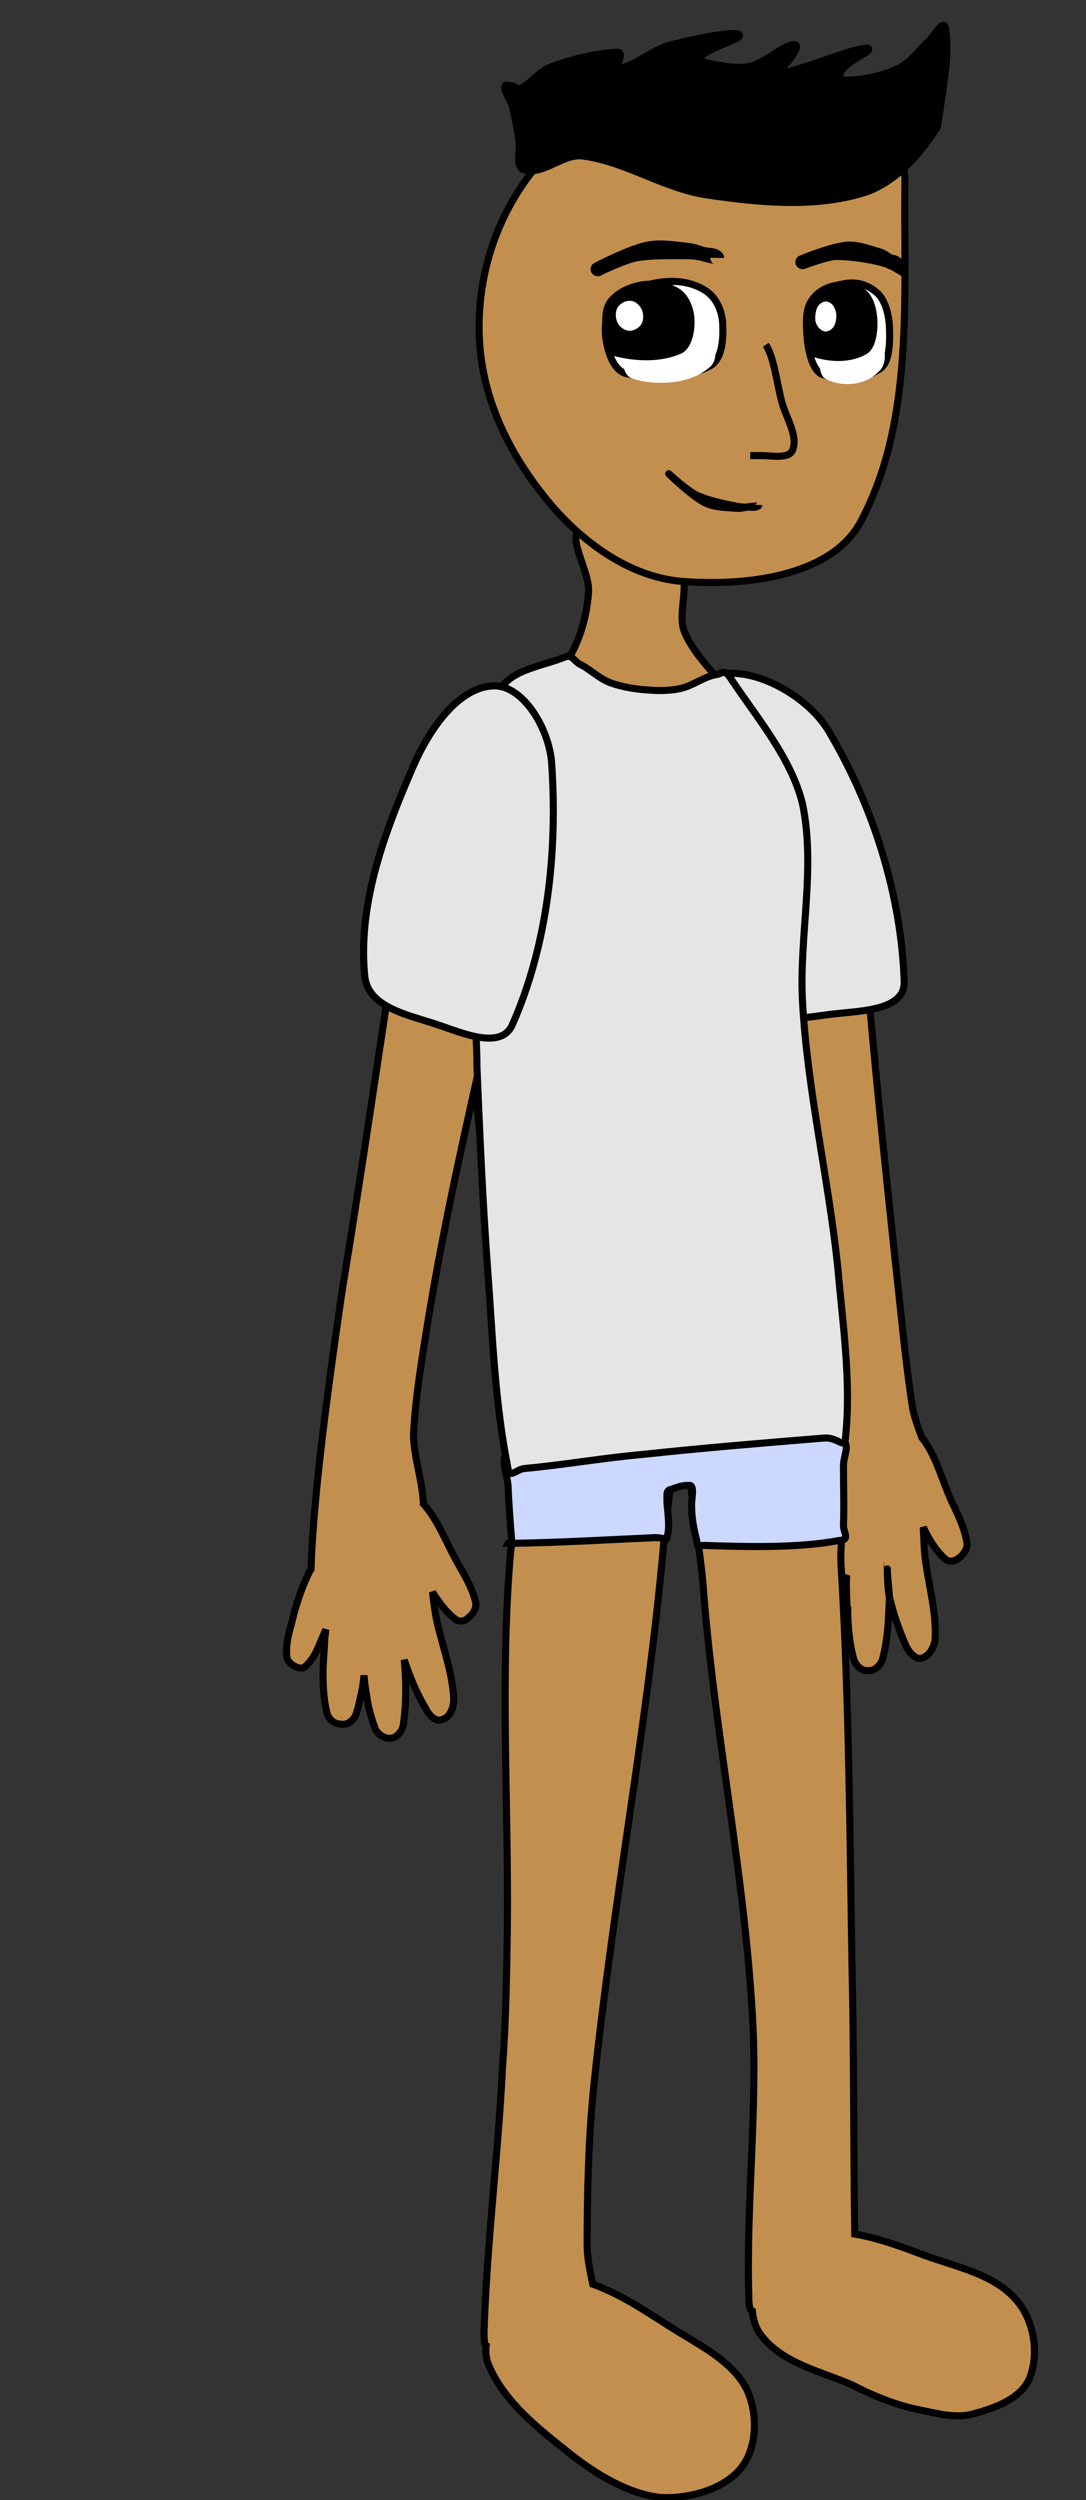 <?xml version="1.0" encoding="UTF-8" standalone="no"?>
<svg
   xmlns:dc="http://purl.org/dc/elements/1.1/"
   xmlns:cc="http://creativecommons.org/ns#"
   xmlns:rdf="http://www.w3.org/1999/02/22-rdf-syntax-ns#"
   xmlns:svg="http://www.w3.org/2000/svg"
   xmlns="http://www.w3.org/2000/svg"
   xmlns:sodipodi="http://sodipodi.sourceforge.net/DTD/sodipodi-0.dtd"
   xmlns:inkscape="http://www.inkscape.org/namespaces/inkscape"
   version="1.1"
   width="63"
   height="145"
   viewBox="-1 -1 63 145"
   id="svg1745"
   sodipodi:docname="dani-c.svg"
   inkscape:version="0.92.2 5c3e80d, 2017-08-06">
  <rect x="-1" y="-1" width="63" height="145" fill="#333333" stroke="none"/>
  <defs
     id="defs1749" />
  <sodipodi:namedview
     pagecolor="#ffffff"
     bordercolor="#666666"
     borderopacity="1"
     objecttolerance="10"
     gridtolerance="10"
     guidetolerance="10"
     inkscape:pageopacity="0"
     inkscape:pageshadow="2"
     inkscape:window-width="876"
     inkscape:window-height="480"
     id="namedview1747"
     showgrid="false"
     inkscape:zoom="2"
     inkscape:cx="55.031739"
     inkscape:cy="75.743088"
     inkscape:window-x="-6"
     inkscape:window-y="-6"
     inkscape:window-maximized="0"
     inkscape:current-layer="svg1745" />
  <!-- Exported by Scratch - http://scratch.mit.edu/ -->
  <g
     id="ID0.0717017580755055"
     transform="matrix(0.478,0,0,0.478,-75.239,-28.372)">
    <path
       id="ID0.42535007279366255"
       d="m 49,96.6 c 0.6,-6.46 -4.145,-2.809 -6.25,-2.1 -3.223,0.965 -5.552,3.592 -7.75,6.5 -2.31,2.864 -4.81,5.709 -5.6,9.6 -1.434,7.23 -0.1,14.8 -0.8,22.1 -1.1,13.2 -2.5,26.4 -3.9,39.6 -0.8,7 -1.4,14.1 -2.5,21.2 -0.3,1.4 -0.8,2.8 -1.3,4.1 -2,2.5 -2.8,5.9 -4.2,9 -0.9,1.9 -1.9,3.9 -2.2,6 -0.1,0.7 0.5,1.6 1.2,2.1 0.5,0.4 1.3,0.6 1.9,0.1 1.3,-1.2 2.2,-2.6 3.1,-4.5 -0.1,1.8 -0.1,3.6 -0.4,5.3 -0.5,3.4 -1.4,6.7 -1.3,10.2 0,1.3 0.8,2.7 1.8,3 0.9,0.4 1.8,-0.7 2.3,-1.6 1,-2.3 1.8,-4.5 2.4,-7.1 0,-0.5 0.3,-3.2 0.3,-3.9 0.1,-0.1 -0.1,0.1 0,0 0,0.7 -0.1,3.3 -0.3,3.9 0.1,3.2 0.2,5.8 0.9,8.6 0.2,1.1 1.2,2 2.1,1.9 0.9,0.1 1.8,-0.7 2.1,-1.8 0.6,-2.4 0.8,-4.7 0.8,-7.3 0.4,1.9 0.9,3.5 1.6,5.3 0.4,1 1.4,1.5 2.3,1.3 0.9,-0.1 1.7,-0.9 1.8,-2 0.3,-3 0,-5.7 -0.5,-9.2 -0.1,-0.9 -0.3,-1.7 -0.5,-2.5 1.1,1.9 1.8,3.8 3.5,5 0.7,0.5 2.3,-0.7 2.3,-1.5 0.1,-2.2 -0.9,-4 -1.7,-6.1 -0.5,-1.2 -1,-2.5 -1.6,-3.7 -0.6,-2.2 -1.4,-4.5 -2.4,-6.6 0,0.2 0,0.4 0,0.6 -0.1,-0.3 -0.1,-0.7 -0.2,-1 0.1,0.1 0.1,0.3 0.2,0.4 0,-9.2 -2,-18.4 -0.9,-27.7 C 38.4,147.9 46.6,122.428 49,96.6 Z M 31.5,217 c 0.2,0.6 0,3.8 0,4.5"
       transform="matrix(-0.857,0,0,0.857,285.1,62.35)"
       inkscape:connector-curvature="0"
       style="fill:#c38f4e;stroke:#000000" />
    <path
       id="ID0.5185407963581383"
       d="m 36.3,201.5 c 0,0.2 0,0.4 0,0.6 -0.1,-0.3 -0.1,-0.7 -0.2,-1 0.1,0.1 0.2,0.3 0.2,0.4 z"
       transform="matrix(-0.857,0,0,0.857,285.1,66.7)"
       inkscape:connector-curvature="0"
       style="fill:#e7d3ba;stroke:#000000;stroke-linecap:round" />
    <path
       id="ID0.5812096912413836"
       d="m 36.3,201.5 c 0,0.2 0,0.4 0,0.6 -0.1,-0.3 -0.1,-0.7 -0.2,-1 0.1,0.1 0.2,0.3 0.2,0.4 z"
       transform="matrix(-0.857,0,0,0.857,285.1,66.7)"
       inkscape:connector-curvature="0"
       style="fill:#ffffff;stroke:#000000;stroke-width:2;stroke-linecap:round" />
    <path
       id="ID0.22108889603987336"
       d="m 82.9,319.2 c 0,1.3 -0.1,1.8 -0.3,1.9 0.1,0.9 0,1.8 -0.3,2.6 -2.2,5.4 -7.3,9.3 -11.7,12.8 -3.7,2.9 -8.2,5.6 -12.7,6.1 -4.2,0.2 -9.1,-1.2 -11.5,-4.3 -2.2,-2.9 -2.3,-7.6 -0.7,-11 2.1,-4.2 7.2,-6.5 11.2,-9.1 3.3,-2.1 6.7,-4.4 10.6,-5.8 0.4,-1.9 0.8,-3.7 0.8,-5.6 0,-7.6 -0.2,-15.4 -1,-23 -2.8,-26.4 -7.5,-50.3 -9.8,-75.8 0,-0.3 -0.1,-0.7 -0.1,-1 -0.1,-1.4 -0.3,-2.8 -0.5,-4.2 v 0 c -0.1,-0.9 -0.2,-1.8 -0.3,-2.7 -0.2,-1.6 -0.3,-3.2 -0.4,-4.8 h -2.3 c 0,1.4 -0.1,2.8 -0.3,4.3 -0.5,4.6 -1.3,9.2 -1.7,13.5 -1.5,20.5 -5.8,40.5 -7,61.1 -0.8,13.3 0.9,26.4 0.5,40 0,1.5 -0.2,1.9 -0.5,2 0,0 0,0 0,0 -0.1,1.1 -0.4,2.2 -1,3.1 -3,4.3 -8.7,5.4 -13.2,7.4 -3.1,1.6 -6.4,2.9 -9.5,3.5 -2.5,0.5 -5.2,1.3 -7.8,0.5 -2.9,-0.8 -6.6,-2.1 -7.8,-5.1 -1.3,-3.4 -0.6,-8 1.8,-10.8 3,-3.7 8.4,-4.8 12.9,-6.4 3.2,-1.2 6.6,-2.5 10.1,-3.1 0.2,-12.7 0.1,-25.6 0.4,-38.4 0.3,-18.3 0.4,-37 1.5,-55.6 0.1,-1.2 0.1,-2.5 0,-3.7 -0.1,-4.8 -0.5,-10 0.1,-14.7 0.2,-2 0.6,-3.9 1.3,-5.6 -0.4,-2.3 -0.5,-4.7 -0.5,-7 L 39.3,132.5 37.2,111 c 0,-6.6 5.2,-25.8 11.8,-25.8 l 0.5,0.2 c 1.9,-2.2 3.9,-4.3 5,-6.9 1.2,-2.9 -1.2,-7.3 1.1,-9.5 3.5,-3.4 9.7,-6.3 13.4,-5.1 2.5,0.7 -1.1,5.9 -0.9,8.9 0.2,3 1,6.1 2.4,8.7 1,1.8 3.2,3.5 5,5.1 4.7,0.7 9.6,2.6 13.3,6.5 L 79,197.5 c 0,1.7 -0.3,2.4 -0.8,2.5 0.3,2.6 0.6,5.1 0.8,7.6 0,0.2 0,0.5 0.1,0.7 1.6,17.9 0.3,35.9 0.5,53.9 0.1,6.6 0.2,13.1 0.7,19.8 0.6,12.2 2.2,24.5 2.6,37.2 z"
       transform="matrix(-0.857,0,0,0.857,285.1,66.7)"
       inkscape:connector-curvature="0"
       style="fill:#c38f4e;stroke:#000000;stroke-linecap:round" />
    <path
       id="ID0.2304357774555683"
       d="m 51.6,1.1 c 8.2,0.5 16.8,3.8 22.6,10 5.8,6.2 9.4,14.8 9.4,24.2 0,9.4 -4,17.5 -9.4,24.2 -4.8,6 -11.8,11.2 -19.3,11.8 C 46.1,72 34,70.7 29.7,63.1 21.9,48.8 23.5,30.9 23.3,14.6 23.2,10.5 26.4,9 29.3,7.6 36.2,4.3 43.8,0.5 51.6,1.1 Z"
       transform="matrix(-0.857,0,0,0.857,285.1,66.7)"
       inkscape:connector-curvature="0"
       style="fill:#c38f4e;stroke:#000000" />
    <path
       id="ID0.3979696361348033"
       d="m 58.3,29 c 2.5,0.4 4.7,1.3 6.2,3 1.2,1.3 1.4,3.5 1.1,5.2 -0.3,1.8 -1.1,4.3 -2.9,4.7 -3.8,0.9 -8.3,0.7 -11.8,-1.1 -1.8,-1 -1.9,-4 -1.8,-6 0.1,-1.8 0.9,-3.7 2.5,-4.7 1.9,-1.2 4.2,-1.5 6.7,-1.1 z"
       transform="matrix(-0.857,0,0,0.857,285.1,66.7)"
       inkscape:connector-curvature="0"
       style="fill:#ffffff;stroke:#000000;stroke-linecap:round" />
    <path
       id="ID0.7059543542563915"
       d="m 57.3,35.7 c 1.8,0.3 3.4,0.9 4.4,1.7 1.1,0.8 1.5,1.8 1.5,2.9 0,0.9 -0.4,1.9 -1.1,2.2 -1.9,0.7 -4,0.8 -5.9,0.6 -1.8,-0.2 -3.7,-0.8 -5.1,-2 -0.8,-0.5 -1.1,-1.7 -0.9,-2.6 0.3,-1 1,-1.8 2.3,-2.3 1.3,-0.6 3,-0.8 4.8,-0.5 z"
       transform="matrix(-0.857,0,0,0.857,285.1,66.7)"
       inkscape:connector-curvature="0"
       style="fill:#ffffff" />
    <path
       id="ID0.3979696361348033_1_"
       d="m 60.4,29.3 c 1.8,0.3 3.4,1 4.5,2.3 0.9,1.1 0.8,2.8 0.7,4.2 -0.1,1.2 -0.2,2.9 -1.2,3.1 -3,0.8 -6.5,0.9 -9.2,-0.3 -1.3,-0.6 -1.7,-2.9 -1.6,-4.5 0.1,-1.4 0.7,-3 1.9,-3.8 1.4,-0.9 3.1,-1.2 4.9,-1 z"
       transform="matrix(-0.857,0,0,0.857,285.1,66.7)"
       inkscape:connector-curvature="0"
       style="stroke:#000000;stroke-linecap:round" />
    <path
       id="ID0.8203399423509836"
       d="m 62.6,31.6 c 0.5,0.1 1,0.4 1.3,0.8 0.3,0.4 0.4,1 0.3,1.6 -0.1,0.6 -0.4,1.1 -0.8,1.4 -0.4,0.3 -0.9,0.5 -1.4,0.4 -0.5,-0.1 -1,-0.4 -1.3,-0.8 -0.3,-0.4 -0.4,-1 -0.3,-1.6 0.1,-0.6 0.4,-1.1 0.8,-1.4 0.3,-0.3 0.8,-0.5 1.4,-0.4 z"
       transform="matrix(-0.857,0,0,0.857,285.1,66.7)"
       inkscape:connector-curvature="0"
       style="fill:#ffffff" />
    <path
       id="ID0.3979696361348033_2_"
       d="m 32.1,29.2 c 1.8,0.3 3.3,1.2 4.3,2.9 0.8,1.3 0.9,3.4 0.7,5.2 -0.2,1.7 -0.8,4.2 -2.1,4.7 -2.7,1 -5.9,0.8 -8.3,-0.9 -1.3,-1 -1.3,-3.9 -1.2,-6 0.1,-1.8 0.7,-3.8 1.8,-4.7 1.4,-1.2 3,-1.6 4.8,-1.2 z"
       transform="matrix(-0.857,0,0,0.857,285.1,66.7)"
       inkscape:connector-curvature="0"
       style="fill:#ffffff;stroke:#000000;stroke-linecap:round" />
    <path
       id="ID0.7059543542563915_1_"
       d="m 31.3,35.9 c 1.3,0.2 2.4,0.8 3.1,1.7 0.8,0.8 1,1.8 1,2.8 0,0.9 -0.3,1.9 -0.8,2.2 -1.3,0.7 -2.8,0.9 -4.2,0.7 -1.3,-0.2 -2.6,-0.8 -3.6,-1.9 -0.5,-0.5 -0.8,-1.7 -0.6,-2.6 0.2,-1 0.7,-1.8 1.6,-2.4 1,-0.6 2.2,-0.8 3.5,-0.5 z"
       transform="matrix(-0.857,0,0,0.857,285.1,66.7)"
       inkscape:connector-curvature="0"
       style="fill:#ffffff" />
    <path
       id="ID0.3979696361348033_3_"
       d="m 33.1,29.4 c 1.5,0.3 2.7,1 3.5,2.3 0.7,1.1 0.7,2.8 0.6,4.2 -0.1,1.2 -0.2,2.9 -0.9,3.1 -2.4,0.8 -5.2,0.9 -7.3,-0.3 -1.1,-0.6 -1.4,-2.9 -1.3,-4.5 0.1,-1.4 0.5,-3 1.5,-3.8 1.1,-0.9 2.4,-1.2 3.9,-1 z"
       transform="matrix(-0.857,0,0,0.857,285.1,66.7)"
       inkscape:connector-curvature="0"
       style="stroke:#000000;stroke-linecap:round" />
    <path
       id="ID0.8203399423509836_1_"
       d="m 34.7,31.7 c 0.4,0.1 0.8,0.4 1,0.8 0.2,0.4 0.3,1 0.3,1.6 0,0.6 -0.3,1.1 -0.6,1.4 -0.3,0.3 -0.7,0.5 -1.1,0.4 -0.4,-0.1 -0.8,-0.4 -1,-0.8 -0.2,-0.4 -0.3,-1 -0.3,-1.6 0.1,-0.6 0.3,-1.1 0.6,-1.4 0.3,-0.3 0.7,-0.5 1.1,-0.4 z"
       transform="matrix(-0.857,0,0,0.857,285.1,66.7)"
       inkscape:connector-curvature="0"
       style="fill:#ffffff" />
    <path
       id="ID0.6091326382011175_3_"
       d="m 45.2,53.5 c -0.6,0 -1.1,0 -1.7,0 -1.4,0 -3.8,0.5 -4.3,-0.8 -0.8,-2 0.9,-4.5 1.5,-6.7 0.7,-2.5 1.1,-6.4 2.3,-8.2"
       transform="matrix(-0.857,0,0,0.857,285.1,66.7)"
       inkscape:connector-curvature="0"
       style="fill:#c38f4e;stroke:#000000" />
    <path
       id="ID0.33014168171212077"
       d="m 27.2,25.5 c 1.9,-0.4 3.9,-0.7 5.9,-0.7 1.6,0.1 4.9,1.4 4.7,1.3 -0.2,-0.1 -4.2,-1.7 -6.3,-1.9 -1.5,-0.1 -3,0.5 -4.4,0.9 -0.8,0.2 -1.3,0.8 -2,1.1 -0.3,0.1 -0.8,0.4 -0.8,0.4 0,-0.1 0.3,-0.4 0.6,-0.5 0.7,-0.1 1.4,-0.4 2.3,-0.6 z"
       transform="matrix(-0.857,0,0,0.857,285.1,66.7)"
       inkscape:connector-curvature="0"
       style="fill:none;stroke:#000000;stroke-width:2" />
    <path
       id="ID0.33014168171212077_1_"
       d="m 53.9,24.7 c 2.5,0 5.1,-0.1 7.5,0.3 2,0.4 5.6,2.2 5.4,2.1 -0.2,-0.1 -4.6,-2.4 -7.1,-2.9 -1.8,-0.4 -3.9,0 -5.8,0.2 -1,0.1 -1.9,0.6 -2.9,0.8 -0.4,0.1 -1.1,0.2 -1.1,0.3 0,-0.1 0.5,-0.4 0.9,-0.4 1.1,-0.1 2,-0.4 3.1,-0.4 z"
       transform="matrix(-0.857,0,0,0.857,285.1,66.7)"
       inkscape:connector-curvature="0"
       style="fill:none;stroke:#000000;stroke-width:2" />
    <path
       id="ID0.8090730751864612"
       d="m 79.5,207.5 c -0.1,0 -0.2,0 -0.5,0 h -0.2 c -6.7,-0.1 -13.3,-0.5 -20,-0.8 -0.8,0 -1.2,0.1 -1.4,0.2 -0.2,0.1 -0.3,0.1 -0.4,-0.2 -0.4,-1.3 -0.2,-2.6 -0.1,-4 v 0 c 0.1,-0.6 0.1,-1.2 0.1,-1.8 0,-0.5 0,-0.8 -0.4,-1 0,0 -0.1,0 -0.1,0 -0.9,-0.3 -1.5,-0.6 -2.5,-0.6 -0.4,0 0.2,0 -0.2,0 -0.8,0 -0.2,2.2 -0.3,3 0,1.6 -0.3,3.2 -0.7,4.7 -0.2,0.7 0.3,0.9 -1.1,0.8 -5.9,0.2 -13.3,0.4 -19.1,-0.7 0,0 0,0 0,0 C 31,207 32,206 32,205 c -0.1,-2.8 0,-5.7 0,-8.5 0,-1.3 -0.9,-2.8 0,-3.5 0.2,-0.2 0.4,-0.3 0.6,-0.4 1.2,-0.7 2.3,-0.6 4.9,-0.6 5.4,0 10.9,0.3 16.4,0.6 0.7,0 1.5,0.1 2.2,0.1 5.8,0.3 11.6,0.7 17.4,1 1.5,0.1 2.7,-0.1 3.6,-0.1 0.9,0 1.7,0.2 2.4,0.8 1.2,1.2 0.1,3.2 0,5 -0.1,2.5 -0.3,5 -0.5,7.5 0,0.5 0.5,0.6 0.5,0.6 z"
       transform="matrix(-0.857,0,0,0.857,285.1,66.7)"
       inkscape:connector-curvature="0"
       style="fill:#ccd8ff;stroke:#000000;stroke-linecap:round" />
    <path
       id="ID0.8959085866808891"
       d="m 110.8,223.7 c -0.1,0.8 -1.8,1.9 -2.5,1.3 -0.7,-0.6 -1.2,-1.3 -1.6,-2.1 -0.5,-1 -0.9,-2.1 -1.4,-3.2 0.1,0.8 0.2,1.6 0.2,2.4 0.1,1.4 0.2,2.7 0.2,3.9 0,1.8 -0.1,3.5 -0.5,5.3 -0.2,1.1 -1.1,1.8 -2,1.8 -0.9,0.2 -1.9,-0.5 -2.2,-1.5 -0.2,-0.6 -0.4,-1.3 -0.5,-1.9 -0.3,-1.1 -0.5,-2.3 -0.6,-3.5 -0.1,1 -0.2,2 -0.4,3 -0.2,1.5 -0.6,2.9 -1.1,4.3 -0.3,1 -1.4,1.7 -2.2,1.6 -0.9,0 -1.8,-1 -1.9,-2.1 -0.4,-3 -0.4,-5.6 -0.1,-9 -0.9,2.7 -1.8,4.8 -3.1,7 -0.5,1 -1.5,1.9 -2.4,1.4 -1,-0.3 -1.6,-1.8 -1.5,-3.1 0.2,-3.4 1.4,-6.7 2.2,-10 0.4,-1.6 0.6,-3.2 0.8,-4.9 -1,1.6 -2,2.9 -3.3,3.9 -0.6,0.4 -1.4,0.2 -1.8,-0.3 -0.7,-0.5 -1.2,-1.4 -1,-2.2 0.5,-2.1 1.7,-4 2.7,-5.8 1.5,-2.7 2.7,-5.9 4.7,-8.1 0,-0.1 0,-0.2 0,-0.3 0.2,-3.2 1.3,-6.2 1.4,-9.4 -0.3,-5.7 -1.3,-11.4 -2.2,-17 -2.2,-13.3 -5.2,-26.5 -8.2,-39.8 -1.6,-7.2 -6,-13.7 -6.8,-21 -0.5,-4 -2.1,-14.5 -1.2,-18.2 1.2,-5.5 2.4,-5.3 5.7,-7.8 2.4,-1.9 7.7,0.6 9.2,6.2 6,22.4 7,36.8 13.6,77.2 1.9,13 4.1,29.1 4.4,39.4 0,0 0,0.1 0.1,0.1 0.8,1.5 1.7,3.9 2.3,6.1 0.5,2.2 1.3,4.1 1,6.3 z"
       transform="matrix(-0.857,0,0,0.857,285.1,66.7)"
       inkscape:connector-curvature="0"
       style="fill:#c38f4e;stroke:#000000" />
    <g
       id="ID0.9040245194919407"
       transform="translate(189,59)">
      <path
         id="ID0.8950433996506035"
         d="m 50.6,84.8 c -5.2,-2 -13.5,2.6 -16.5,7.7 -6.3,10.6 -10.3,23.2 -10.7,35.5 -0.1,4 6,4.1 9.5,4.5 4.3,0.4 10,2.1 12.4,-1.9 5.3,-8.9 5.6,-19.9 6.4,-30 0.5,-5.4 2.5,-13.7 -1.1,-15.8 z"
         transform="matrix(-0.857,0,0,0.857,96.1,7.7)"
         inkscape:connector-curvature="0"
         style="fill:#e5e5e5;stroke:#000000;stroke-linecap:round" />
      <path
         id="ID0.8537395023740828"
         d="m 48,85 c 0.9,-1.4 1.2,-0.6 2,-0.5 1.8,0.3 3.3,1.6 5.2,2 1.4,0.3 3,0.3 4.2,0.2 1.9,-0.1 3.8,-0.4 5.5,-1 1.7,-0.6 3,-2 4.5,-2.7 0.7,-0.4 1.1,-1.4 2,-1 3.4,1.4 8.6,1.9 9.5,5.5 3.1,12.6 0.2,25.9 1.1,38.8 0.2,3.2 1.6,4.6 1.9,7 0.3,2.2 0,2.9 0,6.8 -0.4,9.5 -0.8,18.9 -1.5,28.4 -0.7,9.4 -1,18.7 -2.8,27.9 -0.3,2.3 -1.1,0.6 -2.5,0.5 -5.5,-0.5 -11.1,-1.5 -16.8,-2 -8.4,-0.9 -16.9,-1.6 -25.5,-2.3 -2.1,-0.2 -3,1.8 -3.1,-0.2 -0.8,-7.9 0.4,-15.9 1.1,-23.9 1.3,-12.6 4.3,-25 5,-37.7 0.5,-9.2 -1.9,-18.9 0,-28 C 39.4,96.3 44.2,90.7 48,85 Z"
         transform="matrix(-0.857,0,0,0.857,96.1,7.7)"
         inkscape:connector-curvature="0"
         style="fill:#e5e5e5;stroke:#000000;stroke-linecap:round" />
      <path
         id="ID0.8950433996506035_1_"
         d="m 81.5,86.1 c -4.2,-0.1 -8,6.3 -8.2,11.3 -0.8,12.3 0.6,25.4 5.6,36.7 1.6,3.6 7.2,1.1 10.5,0 4.1,-1.4 10,-2.4 10.4,-7 1,-10.4 -3,-20.7 -7,-29.9 -2.4,-5.4 -6.5,-11 -11.3,-11.1 z"
         transform="matrix(-0.857,0,0,0.857,96.1,7.7)"
         inkscape:connector-curvature="0"
         style="fill:#e5e5e5;stroke:#000000;stroke-linecap:round" />
    </g>
    <path
       id="path1695"
       d="m 118.15,80.85 c 1.932,-0.39 3.907,-0.786 5.7,-1.6 1.458,-0.744 4.022,-3.146 3.9,-3 -0.122,0.146 -3.218,3.152 -5.104,4.109 -1.348,0.684 -2.966,0.649 -4.471,0.791 -0.801,0.076 -1.55,-0.265 -2.325,-0.3 -0.322,-10e-4 -0.841,-0.053 -0.85,-0.1 -0.008,0.072 0.462,0.274 0.75,0.25 0.796,-0.038 1.532,0.023 2.4,-0.15 z"
       transform="matrix(-0.857,0,0,0.857,345.95,49.4)"
       inkscape:connector-curvature="0"
       style="fill:none;stroke:#000000" />
    <g
       id="ID0.8413872672244906"
       transform="translate(189,59)">
      <path
         id="ID0.41002379078418016"
         d="m 130.25,27.75 0.3,0.3"
         transform="matrix(-0.857,0,0,0.857,152.9,-6.9)"
         inkscape:connector-curvature="0"
         style="fill:none;stroke:#000000;stroke-width:2;stroke-linecap:round" />
      <path
         id="ID0.2192263174802065"
         d="m 131.75,22.75 0.3,0.3"
         transform="matrix(-0.857,0,0,0.857,152.9,-6.9)"
         inkscape:connector-curvature="0"
         style="fill:none;stroke:#000000;stroke-width:2;stroke-linecap:round" />
      <path
         id="ID0.42237327713519335"
         d="m 129.75,18.25 0.3,0.3"
         transform="matrix(-0.857,0,0,0.857,152.9,-4.75)"
         inkscape:connector-curvature="0"
         style="fill:none;stroke:#000000;stroke-width:2;stroke-linecap:round" />
      <path
         id="ID0.15152022195979953"
         d="m 137.25,26.25 0.3,0.3"
         transform="matrix(-0.857,0,0,0.857,152.9,-6.9)"
         inkscape:connector-curvature="0"
         style="fill:none;stroke:#000000;stroke-width:2;stroke-linecap:round" />
      <path
         id="ID0.9444573791697621"
         d="m 142,29 0.3,0.3"
         transform="matrix(-0.857,0,0,0.857,152.9,-6.9)"
         inkscape:connector-curvature="0"
         style="fill:none;stroke:#000000;stroke-width:2;stroke-linecap:round" />
      <g
         id="ID0.10227410774677992">
        <path
           id="ID0.24350191559642553"
           d="m 93.25,29.75 0.3,0.3"
           transform="matrix(-0.857,0,0,0.857,152.9,-6.9)"
           inkscape:connector-curvature="0"
           style="fill:none;stroke:#000000;stroke-width:2;stroke-linecap:round" />
        <path
           id="ID0.6119376877322793"
           d="m 91,26.75 0.3,0.3"
           transform="matrix(-0.857,0,0,0.857,152.9,-6.9)"
           inkscape:connector-curvature="0"
           style="fill:none;stroke:#000000;stroke-width:2;stroke-linecap:round" />
        <path
           id="ID0.22385990107432008"
           d="m 100,31.75 0.3,0.3"
           transform="matrix(-0.857,0,0,0.857,152.9,-6.9)"
           inkscape:connector-curvature="0"
           style="fill:none;stroke:#000000;stroke-width:2;stroke-linecap:round" />
        <path
           id="ID0.39597224444150925"
           d="m 97.5,29 0.3,0.3"
           transform="matrix(-0.857,0,0,0.857,152.9,-6.9)"
           inkscape:connector-curvature="0"
           style="fill:none;stroke:#000000;stroke-width:2;stroke-linecap:round" />
        <path
           id="ID0.5630058185197413"
           d="m 96.75,25.5 0.3,0.3"
           transform="matrix(-0.857,0,0,0.857,152.9,-6.9)"
           inkscape:connector-curvature="0"
           style="fill:none;stroke:#000000;stroke-width:2;stroke-linecap:round" />
        <path
           id="ID0.898963360581547"
           d="m 94,25.25 0.3,0.3"
           transform="matrix(-0.857,0,0,0.857,152.9,-6.9)"
           inkscape:connector-curvature="0"
           style="fill:none;stroke:#000000;stroke-width:2;stroke-linecap:round" />
        <path
           id="ID0.9569845292717218"
           d="m 100,24.5 0.3,0.3"
           transform="matrix(-0.857,0,0,0.857,152.9,-6.9)"
           inkscape:connector-curvature="0"
           style="fill:none;stroke:#000000;stroke-width:2;stroke-linecap:round" />
        <path
           id="ID0.45963405491784215"
           d="m 101.75,28 0.3,0.3"
           transform="matrix(-0.857,0,0,0.857,152.9,-6.9)"
           inkscape:connector-curvature="0"
           style="fill:none;stroke:#000000;stroke-width:2;stroke-linecap:round" />
        <path
           id="ID0.8996017631143332"
           d="m 105,32 0.3,0.3"
           transform="matrix(-0.857,0,0,0.857,152.9,-6.9)"
           inkscape:connector-curvature="0"
           style="fill:none;stroke:#000000;stroke-width:2;stroke-linecap:round" />
        <path
           id="ID0.23980682250112295"
           d="m 109.5,32 0.3,0.3"
           transform="matrix(-0.857,0,0,0.857,152.9,-6.9)"
           inkscape:connector-curvature="0"
           style="fill:none;stroke:#000000;stroke-width:2;stroke-linecap:round" />
        <path
           id="ID0.16575106233358383"
           d="m 107.25,29.25 0.3,0.3"
           transform="matrix(-0.857,0,0,0.857,152.9,-6.9)"
           inkscape:connector-curvature="0"
           style="fill:none;stroke:#000000;stroke-width:2;stroke-linecap:round" />
        <path
           id="ID0.7687926040962338"
           d="m 105.5,27 0.3,0.3"
           transform="matrix(-0.857,0,0,0.857,152.9,-6.9)"
           inkscape:connector-curvature="0"
           style="fill:none;stroke:#000000;stroke-width:2;stroke-linecap:round" />
        <path
           id="ID0.9760902225971222"
           d="m 104.5,24 0.3,0.3"
           transform="matrix(-0.857,0,0,0.857,152.9,-6.9)"
           inkscape:connector-curvature="0"
           style="fill:none;stroke:#000000;stroke-width:2;stroke-linecap:round" />
        <path
           id="ID0.2078149076551199"
           d="m 102,21.75 0.3,0.3"
           transform="matrix(-0.857,0,0,0.857,152.9,-6.9)"
           inkscape:connector-curvature="0"
           style="fill:none;stroke:#000000;stroke-width:2;stroke-linecap:round" />
        <path
           id="ID0.6238096617162228"
           d="m 107.75,22.5 0.3,0.3"
           transform="matrix(-0.857,0,0,0.857,151.4,-7.3)"
           inkscape:connector-curvature="0"
           style="fill:none;stroke:#000000;stroke-width:2;stroke-linecap:round" />
        <path
           id="ID0.14701040787622333"
           d="m 111,25.5 0.3,0.3"
           transform="matrix(-0.857,0,0,0.857,152.9,-6.9)"
           inkscape:connector-curvature="0"
           style="fill:none;stroke:#000000;stroke-width:2;stroke-linecap:round" />
        <path
           id="ID0.10906077269464731"
           d="m 110.5,27.25 0.3,0.3"
           transform="matrix(-0.857,0,0,0.857,152.9,-6.9)"
           inkscape:connector-curvature="0"
           style="fill:none;stroke:#000000;stroke-width:2;stroke-linecap:round" />
        <path
           id="ID0.3091214164160192"
           d="m 107.5,25.25 0.3,0.3"
           transform="matrix(-0.857,0,0,0.857,152.9,-6.9)"
           inkscape:connector-curvature="0"
           style="fill:none;stroke:#000000;stroke-width:2;stroke-linecap:round" />
        <path
           id="ID0.06403775373473763"
           d="m 114.75,32 0.3,0.3"
           transform="matrix(-0.857,0,0,0.857,152.9,-6.9)"
           inkscape:connector-curvature="0"
           style="fill:none;stroke:#000000;stroke-width:2;stroke-linecap:round" />
        <path
           id="ID0.8980339462868869"
           d="m 111.5,30.75 0.3,0.3"
           transform="matrix(-0.857,0,0,0.857,152.9,-6.9)"
           inkscape:connector-curvature="0"
           style="fill:none;stroke:#000000;stroke-width:2;stroke-linecap:round" />
        <path
           id="ID0.3596992786042392"
           d="m 114.25,30 0.3,0.3"
           transform="matrix(-0.857,0,0,0.857,152.9,-6.9)"
           inkscape:connector-curvature="0"
           style="fill:none;stroke:#000000;stroke-width:2;stroke-linecap:round" />
        <path
           id="ID0.27595191448926926"
           d="m 117.5,30 0.3,0.3"
           transform="matrix(-0.857,0,0,0.857,152.9,-6.9)"
           inkscape:connector-curvature="0"
           style="fill:none;stroke:#000000;stroke-width:2;stroke-linecap:round" />
        <path
           id="ID0.08591677201911807"
           d="m 123.5,29 0.3,0.3"
           transform="matrix(-0.857,0,0,0.857,152.9,-6.9)"
           inkscape:connector-curvature="0"
           style="fill:none;stroke:#000000;stroke-width:2;stroke-linecap:round" />
        <path
           id="ID0.1477889372035861"
           d="m 127.75,28.5 0.3,0.3"
           transform="matrix(-0.857,0,0,0.857,152.9,-6.9)"
           inkscape:connector-curvature="0"
           style="fill:none;stroke:#000000;stroke-width:2;stroke-linecap:round" />
        <path
           id="ID0.11423252569511533"
           d="m 120.25,30 0.3,0.3"
           transform="matrix(-0.857,0,0,0.857,152.9,-6.9)"
           inkscape:connector-curvature="0"
           style="fill:none;stroke:#000000;stroke-width:2;stroke-linecap:round" />
        <path
           id="ID0.9690173603594303"
           d="m 119.25,26 0.3,0.3"
           transform="matrix(-0.857,0,0,0.857,152.9,-6.9)"
           inkscape:connector-curvature="0"
           style="fill:none;stroke:#000000;stroke-width:2;stroke-linecap:round" />
        <path
           id="ID0.9210021910257638"
           d="m 116.25,26 0.3,0.3"
           transform="matrix(-0.857,0,0,0.857,152.9,-6.9)"
           inkscape:connector-curvature="0"
           style="fill:none;stroke:#000000;stroke-width:2;stroke-linecap:round" />
        <path
           id="ID0.32813409995287657"
           d="m 113.5,23.5 0.3,0.3"
           transform="matrix(-0.857,0,0,0.857,152.9,-6.9)"
           inkscape:connector-curvature="0"
           style="fill:none;stroke:#000000;stroke-width:2;stroke-linecap:round" />
        <path
           id="ID0.6091880574822426"
           d="m 117.25,23.25 0.3,0.3"
           transform="matrix(-0.857,0,0,0.857,152.9,-6.9)"
           inkscape:connector-curvature="0"
           style="fill:none;stroke:#000000;stroke-width:2;stroke-linecap:round" />
        <path
           id="ID0.2975412136875093"
           d="m 119,15.25 0.3,0.3"
           transform="matrix(-0.857,0,0,0.857,158.45,-4.95)"
           inkscape:connector-curvature="0"
           style="fill:none;stroke:#000000;stroke-width:2;stroke-linecap:round" />
        <path
           id="ID0.030690357089042664"
           d="m 119,19 0.3,0.3"
           transform="matrix(-0.857,0,0,0.857,152.9,-6.9)"
           inkscape:connector-curvature="0"
           style="fill:none;stroke:#000000;stroke-width:2;stroke-linecap:round" />
        <path
           id="ID0.11854917649179697"
           d="m 120.5,21.25 0.3,0.3"
           transform="matrix(-0.857,0,0,0.857,152.9,-6.9)"
           inkscape:connector-curvature="0"
           style="fill:none;stroke:#000000;stroke-width:2;stroke-linecap:round" />
        <path
           id="ID0.1039060652256012"
           d="m 123.5,25 0.3,0.3"
           transform="matrix(-0.857,0,0,0.857,152.9,-6.9)"
           inkscape:connector-curvature="0"
           style="fill:none;stroke:#000000;stroke-width:2;stroke-linecap:round" />
        <path
           id="ID0.19144484400749207"
           d="m 127.75,24.5 0.3,0.3"
           transform="matrix(-0.857,0,0,0.857,152.9,-6.9)"
           inkscape:connector-curvature="0"
           style="fill:none;stroke:#000000;stroke-width:2;stroke-linecap:round" />
        <path
           id="ID0.2129623619839549"
           d="m 125.5,21 0.3,0.3"
           transform="matrix(-0.857,0,0,0.857,152.9,-6.9)"
           inkscape:connector-curvature="0"
           style="fill:none;stroke:#000000;stroke-width:2;stroke-linecap:round" />
        <path
           id="ID0.6070057232864201"
           d="m 125.5,17.75 0.3,0.3"
           transform="matrix(-0.857,0,0,0.857,152.9,-6.9)"
           inkscape:connector-curvature="0"
           style="fill:none;stroke:#000000;stroke-width:2;stroke-linecap:round" />
        <path
           id="ID0.8679030160419643"
           d="m 122,15.75 0.3,0.3"
           transform="matrix(-0.857,0,0,0.857,157.8,-5.6)"
           inkscape:connector-curvature="0"
           style="fill:none;stroke:#000000;stroke-width:2;stroke-linecap:round" />
        <path
           id="ID0.3542917799204588"
           d="m 131,15 0.3,0.3"
           transform="matrix(-0.857,0,0,0.857,166.15,-2.6)"
           inkscape:connector-curvature="0"
           style="fill:none;stroke:#000000;stroke-width:2;stroke-linecap:round" />
        <path
           id="ID0.6033238801173866"
           d="m 154.5,43 0.3,0.3"
           transform="matrix(-0.857,0,0,0.857,192.3,-28.1)"
           inkscape:connector-curvature="0"
           style="fill:none;stroke:#000000;stroke-width:2;stroke-linecap:round" />
      </g>
      <path
         id="ID0.8655655565671623"
         d="m 96.75,68.25 c 1.122,-0.047 0.445,-2.139 -0.15,-2.8 -1.457,-1.914 -6.94,-4.393 -5.55,-4.35 2.789,0.099 9.595,2.936 14.4,4.35 3.132,0.921 9.118,2.863 10.1,2.75 0.705,-0.12 -4.333,-1.914 -5.75,-3.35 -1.203,-1.244 -3.626,-4.533 -2.55,-4.55 2.369,0.116 6.185,3.834 9.5,4.75 2.148,0.592 4.504,0.392 6.7,0 1.667,-0.294 5.671,-0.751 5.15,-2 -1.254,-2.301 -10.067,-4.612 -8.7,-5.1 1.662,-0.575 10.469,1.175 15.4,2.55 3.12,0.869 5.715,3.095 8.7,4.35 2.251,0.947 6.175,2.033 6.95,1.95 0.606,0.083 -2.683,-0.84 -3.55,-1.95 -0.59,-0.755 -1.656,-2.938 -0.4,-2.85 5.025,0.351 9.927,1.527 14.6,3.25 2.601,0.985 4.401,3.625 6.95,4.95 0.623,0.225 1.248,-0.544 1.95,-0.6 0.462,-0.041 1.42,-0.468 1.4,0 -0.063,1.451 -1.176,2.57 -1.6,3.95 -0.445,1.461 -0.698,3.062 -1,4.55 -0.24,1.174 -0.377,2.222 -0.6,3.55 -0.359,2.119 0.949,5.85 -1.15,6.35 -4.273,1.016 -8.521,-3.815 -13.05,-3.15 -9.493,1.245 -18.124,7.289 -27.7,8.7 C 115.421,95.222 103.101,96.478 92,93.15 84.996,91.051 79.391,84.703 75.45,78.5 73.346,65.294 72.889,61.212 73.65,56.35 c 0.286,-1.46 2.258,2.094 3.35,3.15 2.339,2.042 4.17,4.878 6.95,6.15 3.954,1.811 8.469,2.775 12.8,2.6 z"
         transform="matrix(-0.542,0,0,0.542,120.85,-28.9)"
         inkscape:connector-curvature="0"
         style="fill:#000000;stroke:#000000;stroke-width:2;stroke-linecap:round" />
    </g>
  </g>
</svg>
